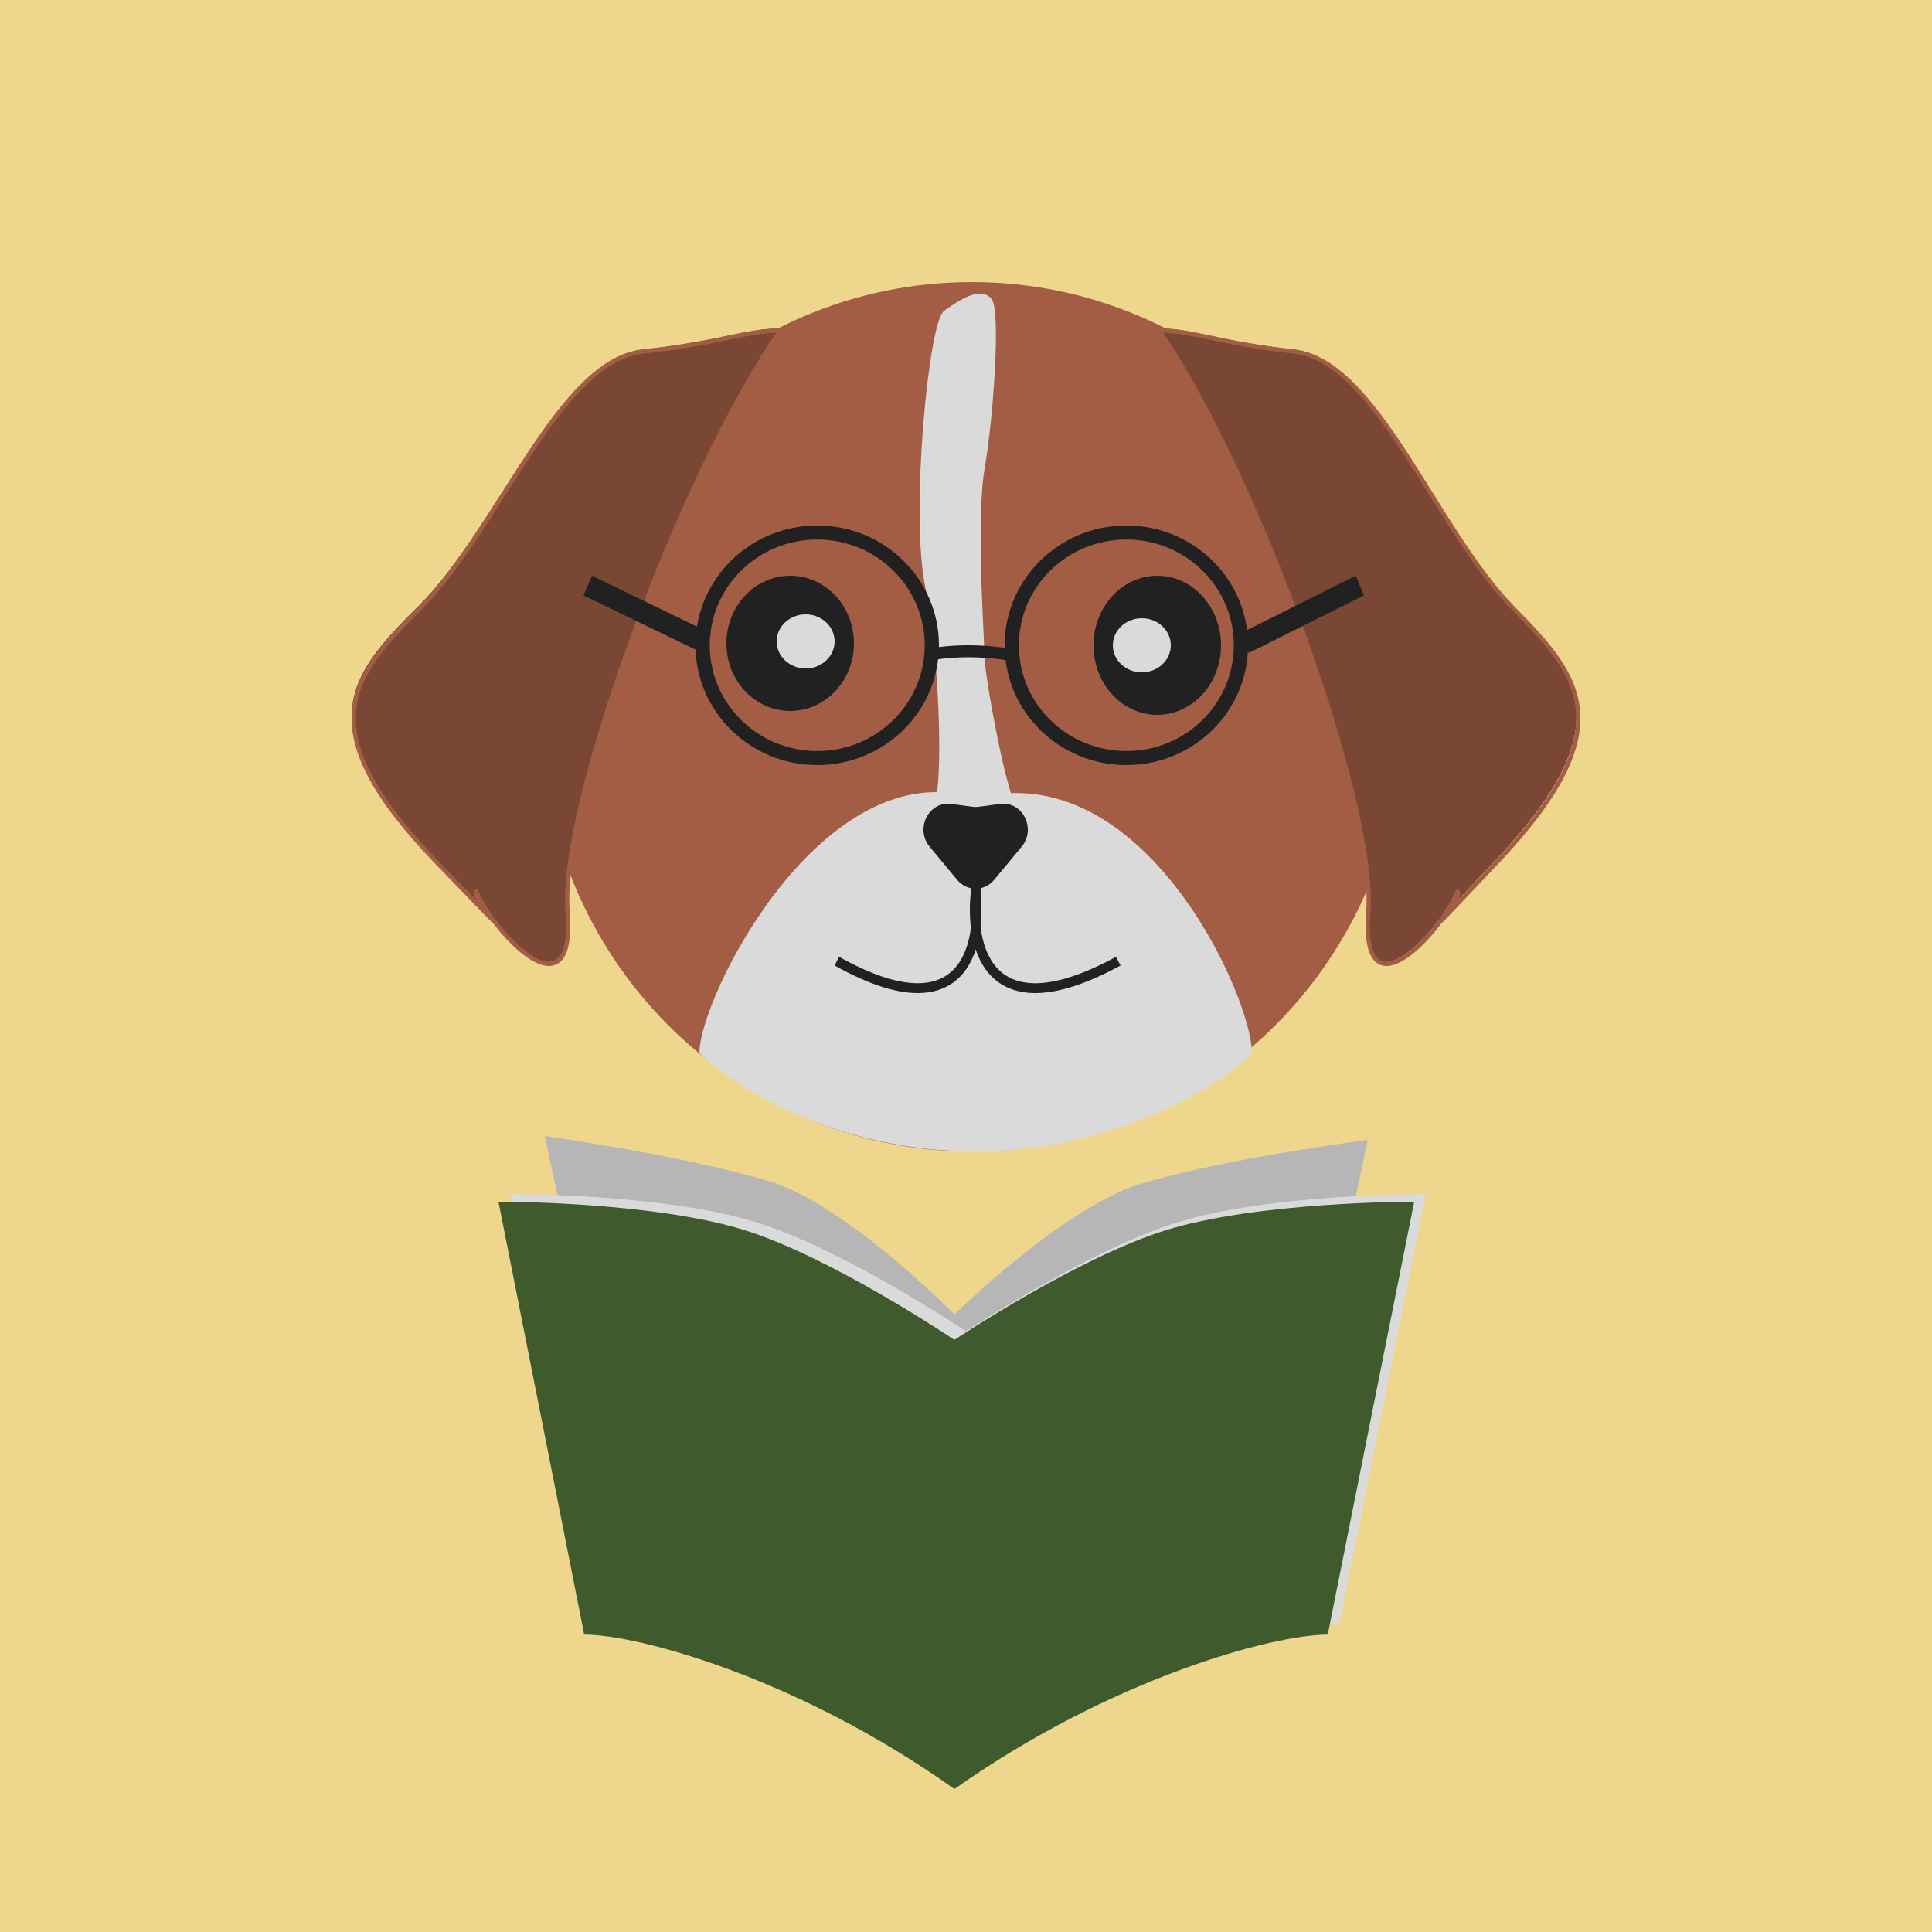 <svg width="500" height="500" viewBox="0 0 500 500" fill="none" xmlns="http://www.w3.org/2000/svg">
<rect width="500" height="500" fill="#EED78C"/>
<g filter="url(#filter0_d_1661_5458)">
<path d="M144 299C144 299 181.638 304.31 202.54 310.88C222.485 317.149 250 345.167 250 345.167V438C214.633 412.691 178.467 402.869 166.26 402.869L144 299Z" fill="#B6B6B6"/>
</g>
<g filter="url(#filter1_d_1661_5458)">
<path d="M357 300C357 300 319.262 304.892 298.085 311.434C277.877 317.676 250 345.178 250 345.178V438C285.833 412.802 322.475 403.022 334.843 403.022L357 300Z" fill="#B6B6B6"/>
</g>
<path d="M132 309C132 309 171.785 308.889 195.699 316.315C218.52 323.402 250 344.529 250 344.529V460C209.535 431.394 168.157 420.291 154.19 420.291L132 309Z" fill="#DADADA"/>
<path d="M369 309C369 309 328.878 308.889 304.761 316.315C281.747 323.402 250 344.529 250 344.529V460C290.808 431.394 332.537 420.291 346.622 420.291L369 309Z" fill="#DADADA"/>
<g filter="url(#filter2_d_1661_5458)">
<path d="M132 316C132 316 171.785 315.888 195.699 323.363C218.52 330.497 250 351.765 250 351.765V468C209.535 439.204 168.157 428.028 154.19 428.028L132 316Z" fill="#3F5B2D"/>
</g>
<g filter="url(#filter3_d_1661_5458)">
<path d="M369 316C369 316 328.878 315.888 304.761 323.363C281.747 330.497 250 351.765 250 351.765V468C290.808 439.204 332.537 428.028 346.622 428.028L369 316Z" fill="#3F5B2D"/>
</g>
<path d="M363 185.5C363 247.632 313.08 298 251.5 298C189.92 298 140 247.632 140 185.5C140 123.368 189.92 73 251.5 73C313.08 73 363 123.368 363 185.5Z" fill="#A35D45"/>
<path d="M324 272.506C315.3 281.793 286.664 298 252.591 298C216.161 298 190.243 281.429 181 272.506C181 257.923 213.08 194.204 252.591 206.586C295.907 195.296 324 257.923 324 272.506Z" fill="#DADADA"/>
<path fill-rule="evenodd" clip-rule="evenodd" d="M251.271 240.208C251.794 236.243 251.58 232.04 250.988 228.43L253.386 228C254.01 231.81 254.244 236.281 253.681 240.555C253.119 244.818 251.748 248.999 249.067 252.095C246.346 255.237 242.385 257.135 236.932 256.993C231.529 256.852 224.667 254.714 216 249.869L217.146 247.626C225.643 252.375 232.119 254.323 236.992 254.449C241.815 254.575 245.068 252.923 247.264 250.388C249.499 247.807 250.747 244.185 251.271 240.208Z" fill="#212121"/>
<path fill-rule="evenodd" clip-rule="evenodd" d="M253.801 240.208C253.264 236.243 253.484 232.04 254.091 228.43L251.631 228C250.99 231.81 250.75 236.281 251.328 240.555C251.904 244.818 253.311 248.999 256.063 252.095C258.855 255.237 262.921 257.135 268.517 256.993C274.062 256.852 281.105 254.714 290 249.869L288.823 247.626C280.103 252.375 273.456 254.323 268.455 254.449C263.506 254.575 260.167 252.923 257.913 250.388C255.62 247.807 254.339 244.185 253.801 240.208Z" fill="#212121"/>
<path d="M146.639 235.26C144.447 207.453 176.36 121.509 202 85C192.925 85 186.137 88.327 166.372 90.431C144.264 92.785 129.019 136.313 108.088 157.052C90.182 174.794 79.037 188.19 112.838 222.949C139.879 250.756 121.182 232.061 122.887 230.372C128.125 241.958 148.832 263.067 146.639 235.26Z" fill="#7B4735"/>
<path fill-rule="evenodd" clip-rule="evenodd" d="M188.336 88C183.056 89.095 176.432 90.457 166.575 91.511C161.252 92.08 156.29 95.146 151.491 99.84C146.695 104.531 142.113 110.798 137.546 117.673C135.337 120.998 133.136 124.458 130.918 127.944L130.698 128.291C128.407 131.893 126.097 135.519 123.746 139.04C119.048 146.078 114.172 152.72 108.928 157.941C99.994 166.836 92.938 174.479 92.161 184.154C91.386 193.81 96.866 205.691 113.66 223.043C117.678 227.195 120.678 230.306 122.883 232.594C123.026 232.742 123.165 232.886 123.301 233.027C123.171 232.8 123.055 232.582 122.957 232.377C122.802 232.05 122.677 231.723 122.629 231.426C122.584 231.15 122.582 230.75 122.878 230.455L123.437 229.898L123.761 230.617C125.038 233.456 127.273 236.905 129.88 240.05C132.49 243.199 135.438 246 138.125 247.579C139.469 248.368 140.71 248.829 141.784 248.904C142.836 248.977 143.732 248.682 144.459 247.936C145.206 247.17 145.822 245.879 146.177 243.874C146.531 241.875 146.617 239.215 146.346 235.766C145.794 228.726 147.388 218.075 150.457 205.536C153.531 192.98 158.098 178.477 163.529 163.708C174.217 134.643 188.27 104.492 200.907 86.101C196.934 86.216 193.293 86.971 188.518 87.962L188.336 88ZM127.659 239.005C127.651 239 127.645 238.996 127.64 238.993C127.569 238.948 127.492 238.879 127.434 238.825C127.166 238.579 126.573 237.978 125.546 236.919C124.715 236.061 123.588 234.892 122.099 233.348C119.892 231.059 116.889 227.944 112.875 223.797C96.047 206.409 90.259 194.224 91.075 184.067C91.888 173.929 99.281 166.011 108.157 157.174C113.323 152.031 118.15 145.461 122.838 138.439C125.181 134.929 127.485 131.313 129.777 127.71L129.999 127.36C132.215 123.876 134.421 120.408 136.636 117.074C141.212 110.187 145.845 103.841 150.727 99.065C155.607 94.292 160.787 91.038 166.459 90.431C176.262 89.383 182.845 88.03 188.113 86.937L188.354 86.887C193.499 85.819 197.447 85 201.956 85H203L202.404 85.853C189.691 104.042 175.398 134.589 164.553 164.082C159.132 178.823 154.579 193.286 151.517 205.793C148.451 218.317 146.895 228.825 147.433 235.682C147.708 239.182 147.627 241.941 147.251 244.063C146.877 246.178 146.201 247.709 145.242 248.692C144.264 249.695 143.04 250.079 141.708 249.987C140.399 249.896 138.991 249.348 137.571 248.514C134.73 246.844 131.688 243.936 129.039 240.741C128.566 240.171 128.105 239.591 127.659 239.005ZM123.698 231.142C123.698 231.142 123.698 231.144 123.697 231.147C123.698 231.143 123.698 231.142 123.698 231.142Z" fill="#A35D45"/>
<path d="M353.864 235.26C355.998 207.453 324.947 121.509 300 85C308.829 85 315.434 88.327 334.665 90.431C356.176 92.785 371.008 136.313 391.374 157.052C408.796 174.794 419.64 188.19 386.752 222.949C360.442 250.756 378.634 232.061 376.975 230.372C371.878 241.958 351.731 263.067 353.864 235.26Z" fill="#7B4735"/>
<path fill-rule="evenodd" clip-rule="evenodd" d="M313.402 88C318.588 89.095 325.093 90.457 334.774 91.511C340.002 92.08 344.876 95.146 349.589 99.84C354.3 104.531 358.8 110.798 363.285 117.673C365.455 120.998 367.616 124.458 369.795 127.944L370.011 128.291C372.261 131.893 374.53 135.519 376.838 139.04C381.453 146.078 386.241 152.72 391.392 157.941C400.167 166.836 407.097 174.479 407.859 184.154C408.621 193.81 403.238 205.691 386.744 223.043C382.799 227.195 379.852 230.306 377.686 232.594C377.546 232.742 377.409 232.886 377.276 233.027C377.404 232.8 377.518 232.582 377.613 232.377C377.766 232.05 377.888 231.723 377.936 231.426C377.98 231.15 377.982 230.75 377.691 230.455L377.142 229.898L376.824 230.617C375.569 233.456 373.375 236.905 370.814 240.05C368.25 243.199 365.355 246 362.716 247.579C361.396 248.368 360.178 248.829 359.123 248.904C358.09 248.977 357.21 248.682 356.495 247.936C355.762 247.17 355.157 245.879 354.808 243.874C354.461 241.875 354.377 239.215 354.642 235.766C355.185 228.726 353.619 218.075 350.604 205.536C347.585 192.98 343.1 178.477 337.766 163.708C327.269 134.643 313.467 104.492 301.055 86.101C304.958 86.216 308.533 86.971 313.223 87.962L313.402 88ZM372.996 239.005C373.003 239 373.01 238.996 373.014 238.993C373.084 238.948 373.159 238.879 373.217 238.825C373.48 238.579 374.062 237.978 375.071 236.919C375.887 236.061 376.994 234.892 378.456 233.348C380.624 231.059 383.574 227.944 387.516 223.797C404.043 206.409 409.727 194.224 408.927 184.067C408.128 173.929 400.867 166.011 392.149 157.174C387.076 152.031 382.334 145.461 377.73 138.439C375.43 134.929 373.167 131.313 370.916 127.71L370.697 127.36C368.521 123.876 366.354 120.408 364.179 117.074C359.685 110.187 355.134 103.841 350.339 99.065C345.546 94.292 340.459 91.038 334.888 90.431C325.26 89.383 318.795 88.03 313.621 86.937L313.384 86.887C308.331 85.819 304.454 85 300.025 85H299L299.585 85.853C312.071 104.042 326.109 134.589 336.76 164.082C342.084 178.823 346.557 193.286 349.564 205.793C352.575 218.317 354.103 228.825 353.575 235.682C353.305 239.182 353.385 241.941 353.753 244.063C354.121 246.178 354.785 247.709 355.727 248.692C356.687 249.695 357.889 250.079 359.197 249.987C360.483 249.896 361.866 249.348 363.261 248.514C366.051 246.844 369.039 243.936 371.64 240.741C372.104 240.171 372.557 239.591 372.996 239.005ZM376.886 231.142C376.886 231.142 376.886 231.144 376.887 231.147C376.886 231.143 376.886 231.142 376.886 231.142Z" fill="#A35D45"/>
<path d="M240.41 151.968C243.446 167.369 244.67 193.867 243.405 205.202L252.658 209L261 206.641C257.784 196.186 254.211 173.942 254.211 170.679C254.211 166.701 251.968 134.517 254.211 121.023C256.453 107.53 258.24 79.803 255.997 77.105C253.755 74.406 249.27 77.105 244.957 80.343C241.282 83.102 236.615 132.718 240.41 151.968Z" fill="#DADADA"/>
<path fill-rule="evenodd" clip-rule="evenodd" d="M251.41 77.531C249.475 78.239 247.249 79.672 245.018 81.276C244.898 81.363 244.703 81.607 244.466 82.109C244.239 82.59 244.003 83.24 243.763 84.049C243.282 85.665 242.801 87.864 242.339 90.503C241.416 95.777 240.58 102.764 239.984 110.268C238.792 125.296 238.573 142.303 240.521 151.768C243.638 166.906 244.917 192.801 243.675 204.322L252.711 207.874L260.639 205.727C259.014 200.498 257.324 192.665 256.027 185.688C255.355 182.075 254.788 178.683 254.388 175.99C253.99 173.316 253.752 171.289 253.752 170.432C253.752 169.645 253.657 167.711 253.524 164.994C253.493 164.363 253.46 163.691 253.426 162.981C253.244 159.223 253.026 154.441 252.881 149.363C252.591 139.226 252.588 127.847 253.759 121.095C254.916 114.431 255.957 104.233 256.419 95.366C256.65 90.932 256.735 86.844 256.619 83.703C256.561 82.131 256.453 80.81 256.291 79.806C256.21 79.305 256.117 78.894 256.015 78.578C255.91 78.251 255.808 78.067 255.733 77.981C254.798 76.904 253.358 76.817 251.41 77.531ZM251.041 76.525C253.112 75.767 255.155 75.68 256.543 77.279C256.758 77.528 256.914 77.873 257.035 78.249C257.16 78.636 257.263 79.104 257.349 79.636C257.521 80.701 257.632 82.072 257.69 83.663C257.808 86.849 257.721 90.973 257.49 95.421C257.026 104.317 255.981 114.56 254.816 121.278C253.665 127.907 253.662 139.179 253.952 149.333C254.097 154.4 254.315 159.174 254.496 162.929C254.53 163.63 254.563 164.297 254.593 164.923C254.727 167.643 254.823 169.617 254.823 170.432C254.823 171.194 255.047 173.137 255.448 175.833C255.846 178.511 256.411 181.89 257.081 185.492C258.422 192.705 260.175 200.784 261.829 205.934L262 206.467L252.649 209L242.517 205.017L242.565 204.608C243.867 193.432 242.606 167.21 239.472 151.984C237.49 142.356 237.723 125.215 238.916 110.183C239.513 102.657 240.353 95.636 241.283 90.318C241.748 87.661 242.238 85.417 242.735 83.744C242.983 82.909 243.237 82.202 243.497 81.652C243.747 81.123 244.036 80.663 244.392 80.407C246.627 78.8 248.956 77.289 251.041 76.525Z" fill="#DADADA"/>
<path d="M257.282 227.711C254.751 230.763 250.249 230.763 247.718 227.711L240.591 219.118C236.742 214.478 240.375 207.281 246.173 208.058L251.699 208.798C252.231 208.87 252.769 208.87 253.301 208.798L258.827 208.058C264.625 207.281 268.258 214.478 264.409 219.118L257.282 227.711Z" fill="#212121"/>
<path d="M221 166.5C221 176.165 213.613 184 204.5 184C195.387 184 188 176.165 188 166.5C188 156.835 195.387 149 204.5 149C213.613 149 221 156.835 221 166.5Z" fill="#212121"/>
<path d="M216 166C216 169.866 212.642 173 208.5 173C204.358 173 201 169.866 201 166C201 162.134 204.358 159 208.5 159C212.642 159 216 162.134 216 166Z" fill="#DADADA"/>
<path d="M283 167C283 176.941 290.387 185 299.5 185C308.613 185 316 176.941 316 167C316 157.059 308.613 149 299.5 149C290.387 149 283 157.059 283 167Z" fill="#212121"/>
<path d="M288 167C288 170.866 291.358 174 295.5 174C299.642 174 303 170.866 303 167C303 163.134 299.642 160 295.5 160C291.358 160 288 163.134 288 167Z" fill="#DADADA"/>
<path fill-rule="evenodd" clip-rule="evenodd" d="M211.5 194.374C226.862 194.374 239.316 182.118 239.316 167C239.316 151.882 226.862 139.626 211.5 139.626C196.138 139.626 183.684 151.882 183.684 167C183.684 182.118 196.138 194.374 211.5 194.374ZM211.5 198C228.897 198 243 184.121 243 167C243 149.879 228.897 136 211.5 136C194.103 136 180 149.879 180 167C180 184.121 194.103 198 211.5 198Z" fill="#212121"/>
<path fill-rule="evenodd" clip-rule="evenodd" d="M291.5 194.374C306.862 194.374 319.316 182.118 319.316 167C319.316 151.882 306.862 139.626 291.5 139.626C276.138 139.626 263.684 151.882 263.684 167C263.684 182.118 276.138 194.374 291.5 194.374ZM291.5 198C308.897 198 323 184.121 323 167C323 149.879 308.897 136 291.5 136C274.103 136 260 149.879 260 167C260 184.121 274.103 198 291.5 198Z" fill="#212121"/>
<path fill-rule="evenodd" clip-rule="evenodd" d="M261.31 171C251.629 169.362 243.604 170.336 240.965 170.972L240 167.987C243.182 167.22 251.774 166.229 262 167.959L261.31 171Z" fill="#212121"/>
<path fill-rule="evenodd" clip-rule="evenodd" d="M153.217 149L184 163.917L181.783 169L151 154.083L153.217 149Z" fill="#212121"/>
<path fill-rule="evenodd" clip-rule="evenodd" d="M350.85 149L321 163.917L323.15 169L353 154.083L350.85 149Z" fill="#212121"/>
<defs>
<filter id="filter0_d_1661_5458" x="137" y="290" width="114" height="148" filterUnits="userSpaceOnUse" color-interpolation-filters="sRGB">
<feFlood flood-opacity="0" result="BackgroundImageFix"/>
<feColorMatrix in="SourceAlpha" type="matrix" values="0 0 0 0 0 0 0 0 0 0 0 0 0 0 0 0 0 0 127 0" result="hardAlpha"/>
<feOffset dx="-3" dy="-5"/>
<feGaussianBlur stdDeviation="2"/>
<feComposite in2="hardAlpha" operator="out"/>
<feColorMatrix type="matrix" values="0 0 0 0 1 0 0 0 0 1 0 0 0 0 1 0 0 0 0.25 0"/>
<feBlend mode="normal" in2="BackgroundImageFix" result="effect1_dropShadow_1661_5458"/>
<feBlend mode="normal" in="SourceGraphic" in2="effect1_dropShadow_1661_5458" result="shape"/>
</filter>
<filter id="filter1_d_1661_5458" x="243" y="291" width="115" height="147" filterUnits="userSpaceOnUse" color-interpolation-filters="sRGB">
<feFlood flood-opacity="0" result="BackgroundImageFix"/>
<feColorMatrix in="SourceAlpha" type="matrix" values="0 0 0 0 0 0 0 0 0 0 0 0 0 0 0 0 0 0 127 0" result="hardAlpha"/>
<feOffset dx="-3" dy="-5"/>
<feGaussianBlur stdDeviation="2"/>
<feComposite in2="hardAlpha" operator="out"/>
<feColorMatrix type="matrix" values="0 0 0 0 1 0 0 0 0 1 0 0 0 0 1 0 0 0 0.25 0"/>
<feBlend mode="normal" in2="BackgroundImageFix" result="effect1_dropShadow_1661_5458"/>
<feBlend mode="normal" in="SourceGraphic" in2="effect1_dropShadow_1661_5458" result="shape"/>
</filter>
<filter id="filter2_d_1661_5458" x="125" y="307" width="126" height="161" filterUnits="userSpaceOnUse" color-interpolation-filters="sRGB">
<feFlood flood-opacity="0" result="BackgroundImageFix"/>
<feColorMatrix in="SourceAlpha" type="matrix" values="0 0 0 0 0 0 0 0 0 0 0 0 0 0 0 0 0 0 127 0" result="hardAlpha"/>
<feOffset dx="-3" dy="-5"/>
<feGaussianBlur stdDeviation="2"/>
<feComposite in2="hardAlpha" operator="out"/>
<feColorMatrix type="matrix" values="0 0 0 0 0 0 0 0 0 0 0 0 0 0 0 0 0 0 0.25 0"/>
<feBlend mode="normal" in2="BackgroundImageFix" result="effect1_dropShadow_1661_5458"/>
<feBlend mode="normal" in="SourceGraphic" in2="effect1_dropShadow_1661_5458" result="shape"/>
</filter>
<filter id="filter3_d_1661_5458" x="243" y="307" width="127" height="161" filterUnits="userSpaceOnUse" color-interpolation-filters="sRGB">
<feFlood flood-opacity="0" result="BackgroundImageFix"/>
<feColorMatrix in="SourceAlpha" type="matrix" values="0 0 0 0 0 0 0 0 0 0 0 0 0 0 0 0 0 0 127 0" result="hardAlpha"/>
<feOffset dx="-3" dy="-5"/>
<feGaussianBlur stdDeviation="2"/>
<feComposite in2="hardAlpha" operator="out"/>
<feColorMatrix type="matrix" values="0 0 0 0 0 0 0 0 0 0 0 0 0 0 0 0 0 0 0.25 0"/>
<feBlend mode="normal" in2="BackgroundImageFix" result="effect1_dropShadow_1661_5458"/>
<feBlend mode="normal" in="SourceGraphic" in2="effect1_dropShadow_1661_5458" result="shape"/>
</filter>
</defs>
</svg>
